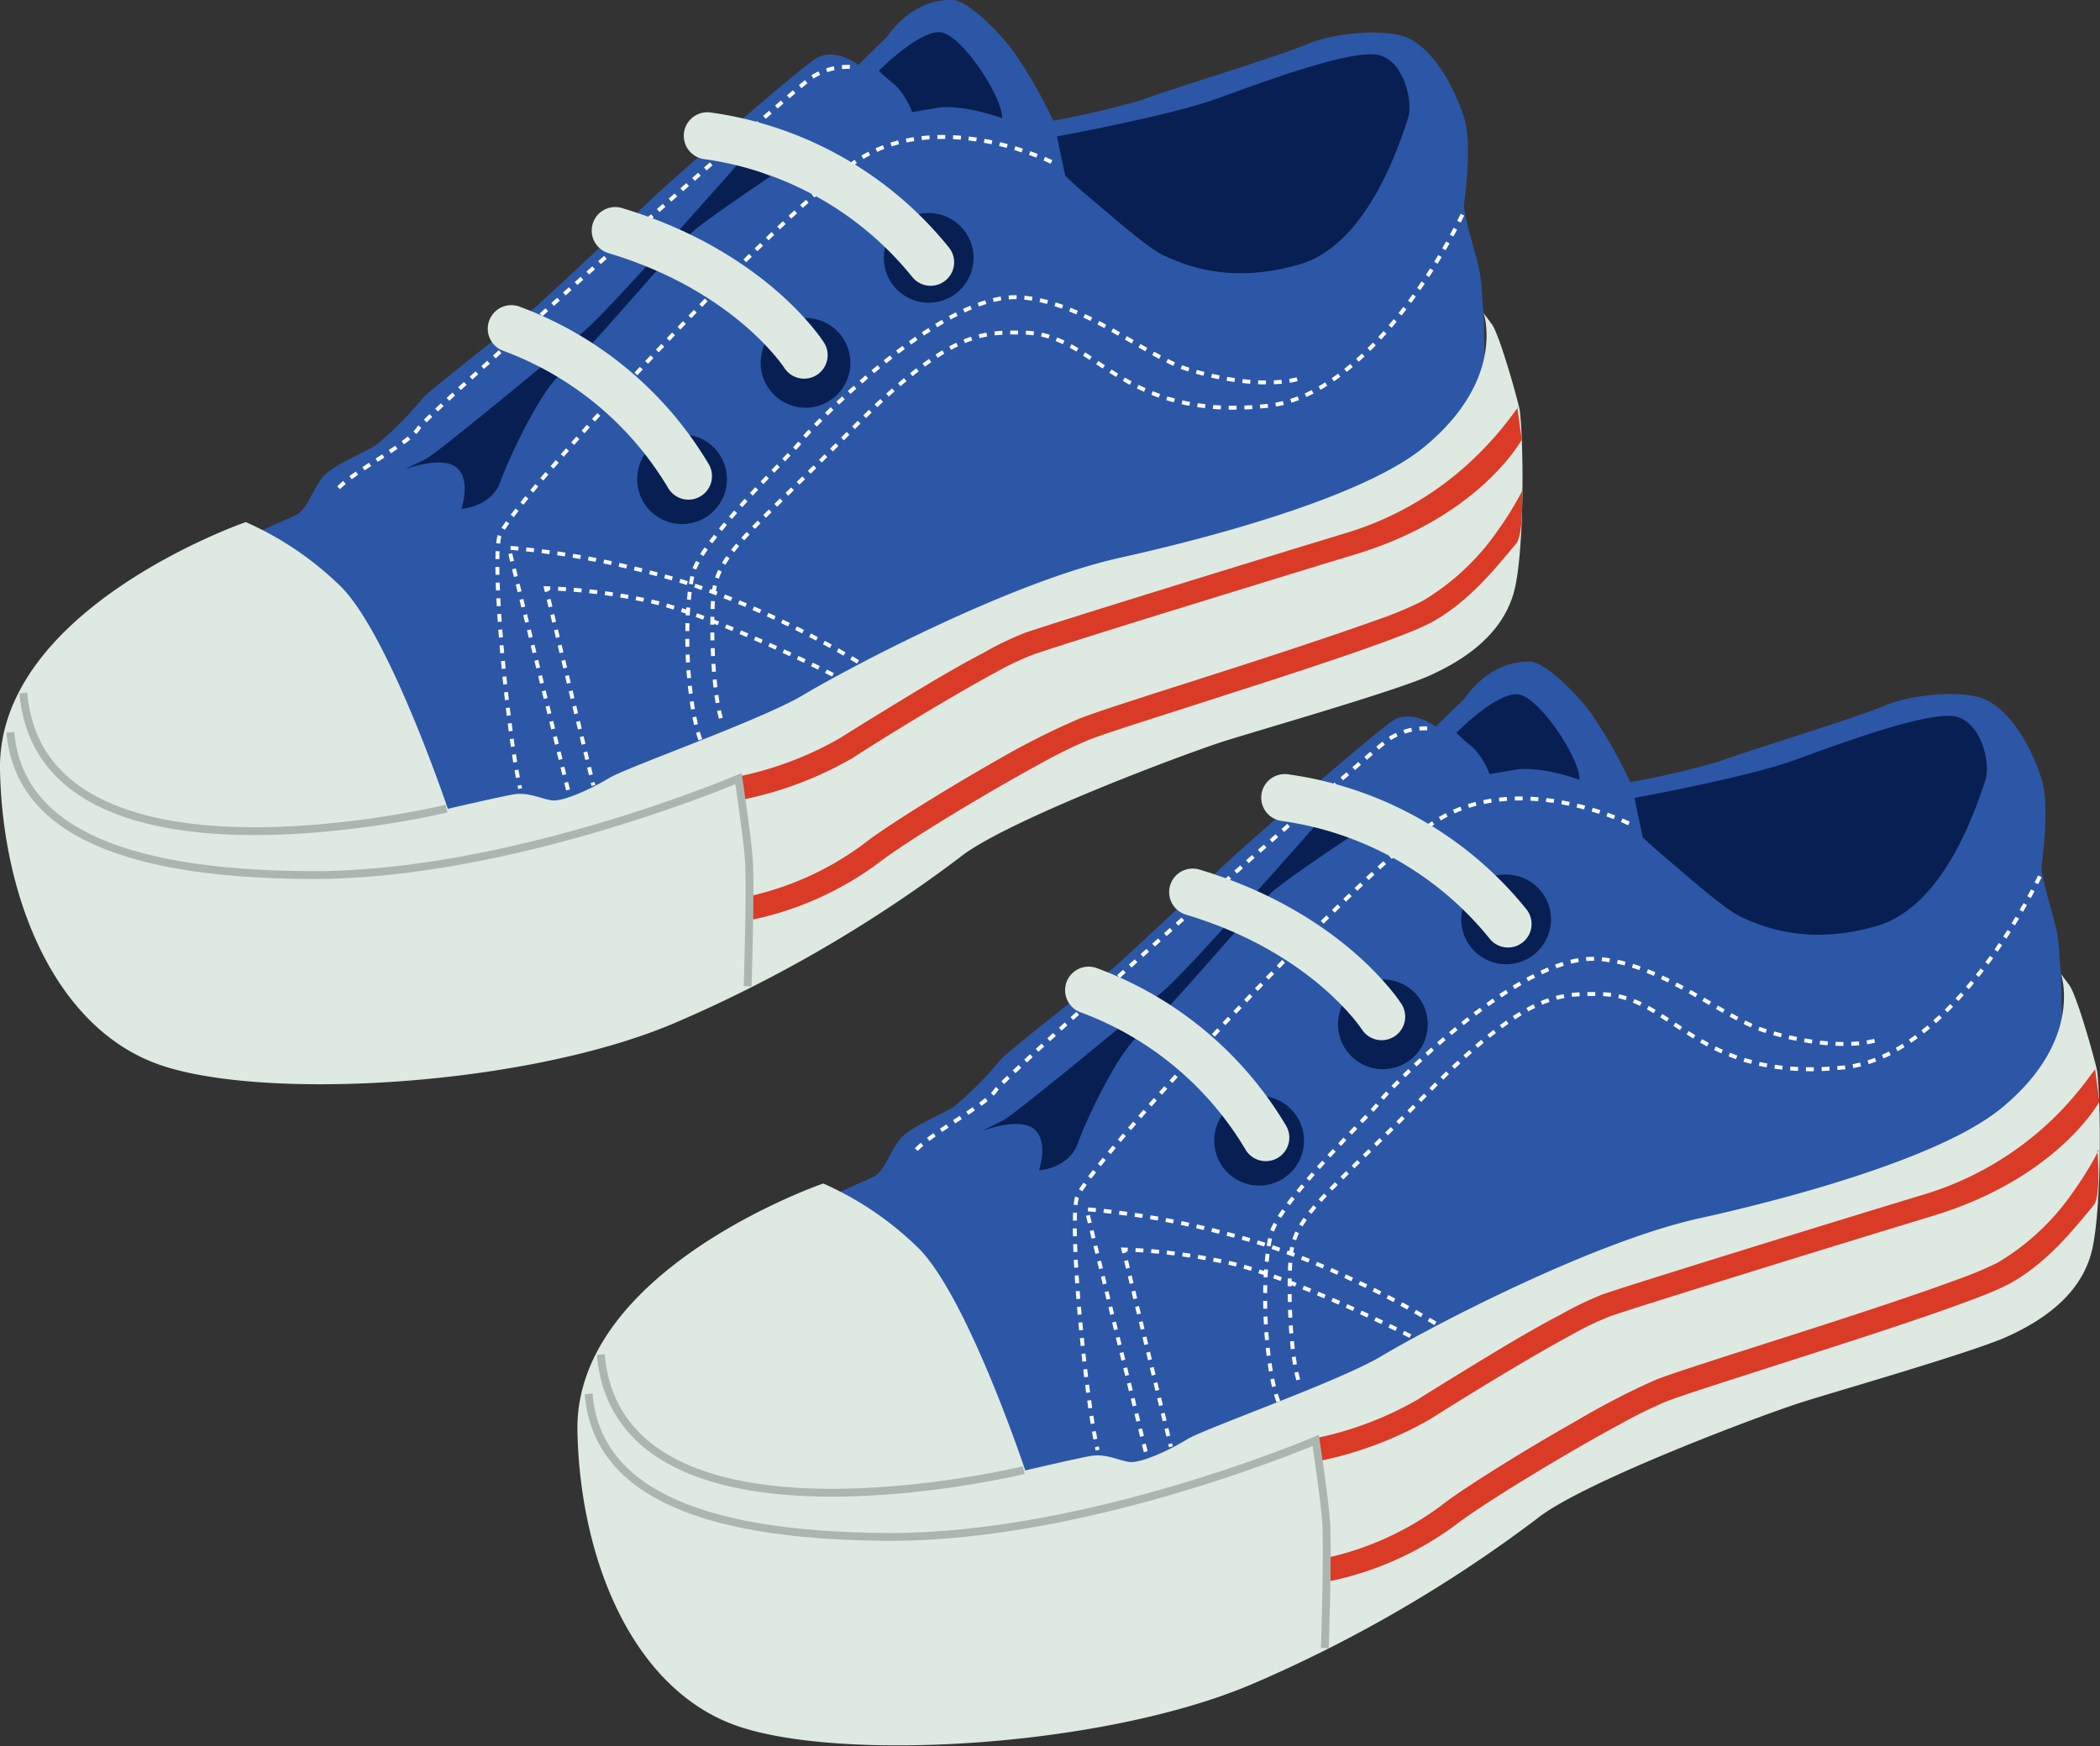 <svg xmlns="http://www.w3.org/2000/svg" width="202.24" height="168.19" viewBox="0 0 202.24 168.19"><rect x="0" y="0" width="202.24" height="168.19" fill="#333333" stroke="none"/><title>shoes_c</title><g id="Layer_2" data-name="Layer 2"><g id="Layer_1-2" data-name="Layer 1"><path d="M142.76,28.92a21.58,21.58,0,0,0-.32-3.07c-.28-1.31-1.58-5.32-1.44-6.25s.76-5.93,0-8.27-2.54-6.26-5.35-7.64c-2.12-1-7.12-.55-9.78.57C122.81,5.54,112,8.81,110,9.62a80.5,80.5,0,0,1-8.57,2A45.34,45.34,0,0,0,97.63,5c-1.45-2-4.5-5-5.91-5-4-.12-6.25,3.5-6.25,3.5L82.66,6.25s-2-1.58-3.85-.75C77.62,6,64.23,17.74,62.93,19s-10.2,9.56-11.3,10.51S41.34,37.6,40.75,38.31a33.14,33.14,0,0,1-4.51,4.55c-1.23.77-4.1,1.92-5.07,3s-1.61,3.25-2.63,3.73-4.77,2.13-4.77,2.13L41.94,81.55l83.87-29,17.33-11.5-.26-10.84Z" style="fill:#2c57a7"/><path d="M43.13,77.91S37.34,60.66,32.61,56.29a30.87,30.87,0,0,0-8.94-6S-.31,58.58,0,74.2c.26,12.5,5.41,25,15.53,28.42s35.13,2,49.4-4.06a131.58,131.58,0,0,0,27.54-16c4.34-3.47,21.71-10,25.54-11.2s16.2-4.75,19.54-6.23c4.27-1.89,7.2-4.47,8.22-8s1-14,.6-17.54c-.06-.56-1.91-7.28-2.7-8.36l-.79-1.07s2.22,6.39-5.78,12.94c-6.72,5.49-24.82,9.65-29.27,10.63C97.14,56.12,81.4,64.52,77.38,66.93s-16.95,6.95-18.69,8-4.49,2.33-5.58,2.16-2.25-.82-3.72-.56S43.13,77.91,43.13,77.91Z" style="fill:#dee9e2"/><path d="M101.79,13.14s10.95-2,15.5-3.67,13.13-4.83,15.57-4.15,3.26,4.63,2.72,6.14-3.58,12-10.4,14-11.28,0-13.21-.9c-1.65-.8-5.82-4.54-7-5.5s-2.38-2.12-2.38-2.12Z" style="fill:#081f53"/><path d="M140.84,20.68S132.75,38,122,39.1c-14.22,1.49-16.42-7-23.4-7.06-4.08-.07-7.28-.16-16.88,9.65s-12.57,11.59-13,15.5c-.25,2.18-.2,9.66.92,12.69" style="fill:none;stroke:#fff;stroke-width:0.378px;stroke-dasharray:0.756"/><path d="M124.92,36.53s-3.83,1.16-10.65-1c-4-1.26-9.87-6.45-16-6.89-7.85-.56-20.76,13.2-21.19,13.93s-9.64,9.5-10.36,12.72c-1,4.46-.5,12.64.74,16" style="fill:none;stroke:#fff;stroke-width:0.378px;stroke-dasharray:0.756"/><path d="M82.63,63.76s-9.87-6.11-20-8.61A78.12,78.12,0,0,0,49,52.76l5.77,23.6" style="fill:none;stroke:#fff;stroke-width:0.378px;stroke-dasharray:0.756"/><path d="M80.22,65s-12.09-6.13-18.44-7.26a54.56,54.56,0,0,0-9.2-1.08l4.57,19" style="fill:none;stroke:#fff;stroke-width:0.378px;stroke-dasharray:0.756"/><path d="M101.26,15.6s-11.08-5.5-19.08.11S48.83,48.91,48.09,51.66s.78,18.87,2,24.3" style="fill:none;stroke:#fff;stroke-width:0.378px;stroke-dasharray:0.756"/><path d="M81.84,6.44a6.5,6.5,0,0,0-3.65,1C76.42,8.63,41.34,39.66,40.3,41.26S34,45.37,32.41,47.2" style="fill:none;stroke:#fff;stroke-width:0.378px;stroke-dasharray:0.756"/><path d="M130.63,53.37c-4.31,1.3-11.22,3.43-17.5,5.37s-11.93,3.72-13.65,4.32a28.83,28.83,0,0,0-3.71,1.77C91,67.41,84,71.77,82.14,73a35.2,35.2,0,0,1-10.51,4l-.44-2.22.24-.05a32.84,32.84,0,0,0,9.49-3.65c1.29-.82,4.81-3,8.46-5.19,1.82-1.08,3.68-2.15,5.32-3a30.46,30.46,0,0,1,4-1.93c1.8-.62,7.43-2.38,13.72-4.33s13.2-4.07,17.51-5.38a30.57,30.57,0,0,0,12.38-7.44,32.86,32.86,0,0,0,3.05-3.46c.34-.44.58-.8.75-1V39.1l.44,3.25S142.58,49.72,130.63,53.37Z" style="fill:#da3b27"/><path d="M146,52.38c-2,2.38-4.49,5.54-8.09,7.54a24.61,24.61,0,0,1-2.64,1.17c-3.9,1.54-10.64,3.74-16.88,5.74l-8.52,2.74c-2.42.78-4.3,1.41-5.12,1.74a45.65,45.65,0,0,0-4.32,2.12c-2.74,1.48-6.1,3.43-9.08,5.25s-5.58,3.53-6.74,4.44a31.07,31.07,0,0,1-12.09,5.45l-.41-2.23h0a29.08,29.08,0,0,0,11-5c.89-.71,2.34-1.69,4.11-2.82,2.65-1.7,6-3.71,9.08-5.46A72.9,72.9,0,0,1,104,69.2c1.08-.43,3.37-1.18,6.33-2.14,4.42-1.42,10.29-3.27,15.46-5,2.58-.86,5-1.69,7-2.41a34.7,34.7,0,0,0,4.15-1.73,23.24,23.24,0,0,0,7.34-6.87,28.8,28.8,0,0,0,1.9-3q.33-.59.48-.9l-.09-.13S146.77,51.48,146,52.38Z" style="fill:#da3b27"/><path d="M72,95s.31-9.33.12-12.22c-.14-2.09-1-7.78-1-7.78s-21.92,9.36-41.14,9.29S1.76,79.39,1,70.54" style="fill:none;stroke:#acb6b1;stroke-width:0.756px"/><path d="M43,77.89S4,87.36,2.25,66.75" style="fill:none;stroke:#acb6b1;stroke-width:0.756px"/><path d="M71.22,15.62s-12.3,14-14.85,16.17S42,43.74,41,44.22l-2.05,1s3.55-1.37,5-.2.49,4,.49,4,2.89-.19,3.74-2.6,4.1-9.23,6-10.52S65.26,23.45,67.08,22,74.19,17,74.19,17Z" style="fill:#081f53"/><path d="M85.18,24.11a4.32,4.32,0,1,0,4.91-3.54A4.28,4.28,0,0,0,85.18,24.11Z" style="fill:#081f53"/><path d="M73.32,34.22a4.32,4.32,0,1,0,4.9-3.54A4.27,4.27,0,0,0,73.32,34.22Z" style="fill:#081f53"/><path d="M61.43,45.43a4.32,4.32,0,1,0,4.91-3.54A4.29,4.29,0,0,0,61.43,45.43Z" style="fill:#081f53"/><path d="M89.62,25.26a33.53,33.53,0,0,0-21.5-12.18" style="fill:none;stroke:#dee9e2;stroke-linecap:round;stroke-linejoin:round;stroke-width:4.534px"/><path d="M77.44,34.21s-5.12-8.09-18.19-12" style="fill:none;stroke:#dee9e2;stroke-linecap:round;stroke-linejoin:round;stroke-width:4.534px"/><path d="M66.3,45.86a33.23,33.23,0,0,0-17.06-14.2" style="fill:none;stroke:#dee9e2;stroke-linecap:round;stroke-linejoin:round;stroke-width:4.534px"/><path d="M96.5,11.38s-3.76-1.37-6.21-1l-2.45.42a7.21,7.21,0,0,0-1.66-2.64,20.22,20.22,0,0,1-1.54-1.34s3.94-4,6-3.7S96.63,9.49,96.5,11.38Z" style="fill:#081f53"/><path d="M198.37,92.64a21.58,21.58,0,0,0-.32-3.07c-.28-1.31-1.57-5.32-1.43-6.25s.74-5.93,0-8.27-2.54-6.26-5.35-7.64c-2.12-1-7.12-.55-9.78.57-3.06,1.28-13.89,4.56-15.91,5.36a79.89,79.89,0,0,1-8.58,2,46,46,0,0,0-3.75-6.6c-1.45-2-4.5-5-5.91-5-4-.12-6.25,3.5-6.25,3.5L138.27,70s-2-1.58-3.85-.75c-1.18.52-14.58,12.24-15.88,13.47s-10.2,9.56-11.3,10.51-10.3,8.12-10.87,8.83a33.15,33.15,0,0,1-4.51,4.55c-1.23.77-4.11,1.92-5.08,3s-1.61,3.25-2.63,3.73-4.77,2.13-4.77,2.13l18.17,29.79,83.87-29,17.32-11.5-.25-10.85Z" style="fill:#2c57a7"/><path d="M98.74,141.64S93,124.39,88.22,120a30.87,30.87,0,0,0-8.94-6s-24,8.26-23.67,23.88c.26,12.5,5.41,25,15.53,28.42s35.12,2,49.4-4.06a131.58,131.58,0,0,0,27.54-16c4.34-3.47,21.71-10,25.54-11.2s16.19-4.75,19.54-6.23c4.26-1.89,7.2-4.46,8.21-8s1-14,.61-17.55c-.06-.56-1.91-7.28-2.69-8.36l-.8-1.07s2.22,6.4-5.78,12.94c-6.72,5.49-24.81,9.66-29.27,10.63C152.75,119.85,137,128.25,133,130.65s-17,6.95-18.69,8-4.49,2.33-5.57,2.17-2.26-.83-3.73-.57S98.74,141.64,98.74,141.64Z" style="fill:#dee9e2"/><path d="M157.4,76.86s10.95-2,15.5-3.67,13.13-4.83,15.57-4.14,3.26,4.63,2.72,6.13-3.58,12-10.4,14-11.28,0-13.21-.9c-1.65-.79-5.82-4.54-7-5.51s-2.37-2.11-2.37-2.11Z" style="fill:#081f53"/><path d="M196.45,84.41s-8.1,17.28-18.86,18.41c-14.2,1.49-16.41-6.95-23.39-7.06-4.08-.07-7.28-.16-16.88,9.66s-12.58,11.58-13,15.49c-.25,2.18-.2,9.66.92,12.69" style="fill:none;stroke:#fff;stroke-width:0.378px;stroke-dasharray:0.756"/><path d="M180.53,100.25s-3.83,1.16-10.65-1c-4-1.25-9.86-6.45-15.95-6.88-7.86-.57-20.77,13.19-21.2,13.92s-9.64,9.5-10.36,12.72c-1,4.46-.5,12.64.74,16" style="fill:none;stroke:#fff;stroke-width:0.378px;stroke-dasharray:0.756"/><path d="M138.24,127.48s-9.87-6.11-20-8.61a78.12,78.12,0,0,0-13.61-2.39l5.77,23.6" style="fill:none;stroke:#fff;stroke-width:0.378px;stroke-dasharray:0.756"/><path d="M135.83,128.7s-12.09-6.13-18.44-7.26a54.56,54.56,0,0,0-9.2-1.08l4.57,19" style="fill:none;stroke:#fff;stroke-width:0.378px;stroke-dasharray:0.756"/><path d="M156.87,79.32s-11.08-5.5-19.09.11-33.34,33.2-34.08,35.95.78,18.87,2,24.3" style="fill:none;stroke:#fff;stroke-width:0.378px;stroke-dasharray:0.756"/><path d="M137.45,70.16a6.5,6.5,0,0,0-3.65,1C132,72.35,97,103.39,95.91,105s-6.35,4.11-7.9,6" style="fill:none;stroke:#fff;stroke-width:0.378px;stroke-dasharray:0.756"/><path d="M186.24,117.09c-4.31,1.31-11.23,3.43-17.5,5.38s-11.93,3.72-13.65,4.31a28.59,28.59,0,0,0-3.71,1.78c-4.78,2.57-11.74,6.93-13.63,8.13a35.68,35.68,0,0,1-10.51,4l-.45-2.23.25,0a32.84,32.84,0,0,0,9.49-3.65c1.28-.82,4.81-3,8.45-5.19,1.83-1.08,3.69-2.15,5.33-3a33.25,33.25,0,0,1,4-1.93c1.8-.62,7.43-2.38,13.71-4.33s13.2-4.07,17.52-5.38A30.53,30.53,0,0,0,198,107.48a31.73,31.73,0,0,0,3-3.46q.5-.67.75-1v-.15l.43,3.25S198.19,113.44,186.24,117.09Z" style="fill:#da3b27"/><path d="M201.63,116.1c-2,2.39-4.48,5.55-8.08,7.54a25.23,25.23,0,0,1-2.63,1.17c-3.91,1.54-10.65,3.74-16.89,5.74l-8.52,2.74c-2.42.78-4.3,1.41-5.12,1.74a45,45,0,0,0-4.32,2.13c-2.74,1.47-6.1,3.43-9.08,5.25s-5.58,3.52-6.74,4.43a31.07,31.07,0,0,1-12.09,5.45l-.41-2.23h0a28.91,28.91,0,0,0,11-5c.89-.71,2.34-1.69,4.11-2.82,2.65-1.7,6-3.71,9.08-5.45a72.46,72.46,0,0,1,7.51-3.88c1.09-.43,3.38-1.18,6.34-2.14,4.42-1.42,10.29-3.27,15.46-5,2.59-.86,5-1.69,6.94-2.41a37.77,37.77,0,0,0,4.17-1.72,23.32,23.32,0,0,0,7.33-6.88,33.1,33.1,0,0,0,1.91-3c.21-.38.37-.69.47-.9l-.09-.13S202.38,115.2,201.63,116.1Z" style="fill:#da3b27"/><path d="M127.59,158.75s.31-9.33.12-12.22c-.14-2.09-1-7.78-1-7.78s-21.93,9.37-41.14,9.29-28.17-4.93-28.88-13.78" style="fill:none;stroke:#acb6b1;stroke-width:0.756px"/><path d="M98.59,141.61s-38.94,9.48-40.73-11.13" style="fill:none;stroke:#acb6b1;stroke-width:0.756px"/><path d="M126.83,79.35s-12.3,14-14.85,16.16S97.6,107.46,96.57,107.94l-2,1s3.54-1.37,5-.2.49,4,.49,4,2.89-.2,3.74-2.61,4.1-9.23,6.05-10.52,11.12-12.45,12.92-13.92,7.12-5,7.12-5Z" style="fill:#081f53"/><path d="M140.79,87.83a4.32,4.32,0,1,0,4.91-3.54A4.28,4.28,0,0,0,140.79,87.83Z" style="fill:#081f53"/><path d="M128.92,97.94a4.32,4.32,0,1,0,4.92-3.54A4.29,4.29,0,0,0,128.92,97.94Z" style="fill:#081f53"/><path d="M117,109.16a4.32,4.32,0,1,0,4.92-3.55A4.29,4.29,0,0,0,117,109.16Z" style="fill:#081f53"/><path d="M145.23,89a33.54,33.54,0,0,0-21.5-12.17" style="fill:none;stroke:#dee9e2;stroke-linecap:round;stroke-linejoin:round;stroke-width:4.534px"/><path d="M133.06,97.93s-5.13-8.09-18.2-12" style="fill:none;stroke:#dee9e2;stroke-linecap:round;stroke-linejoin:round;stroke-width:4.534px"/><path d="M121.9,109.58a33.18,33.18,0,0,0-17.06-14.2" style="fill:none;stroke:#dee9e2;stroke-linecap:round;stroke-linejoin:round;stroke-width:4.534px"/><path d="M152.11,75.1s-3.76-1.37-6.21-.95l-2.45.42a7.12,7.12,0,0,0-1.66-2.63,16.82,16.82,0,0,1-1.54-1.35s3.94-4,6-3.7S152.24,73.21,152.11,75.1Z" style="fill:#081f53"/></g></g></svg>